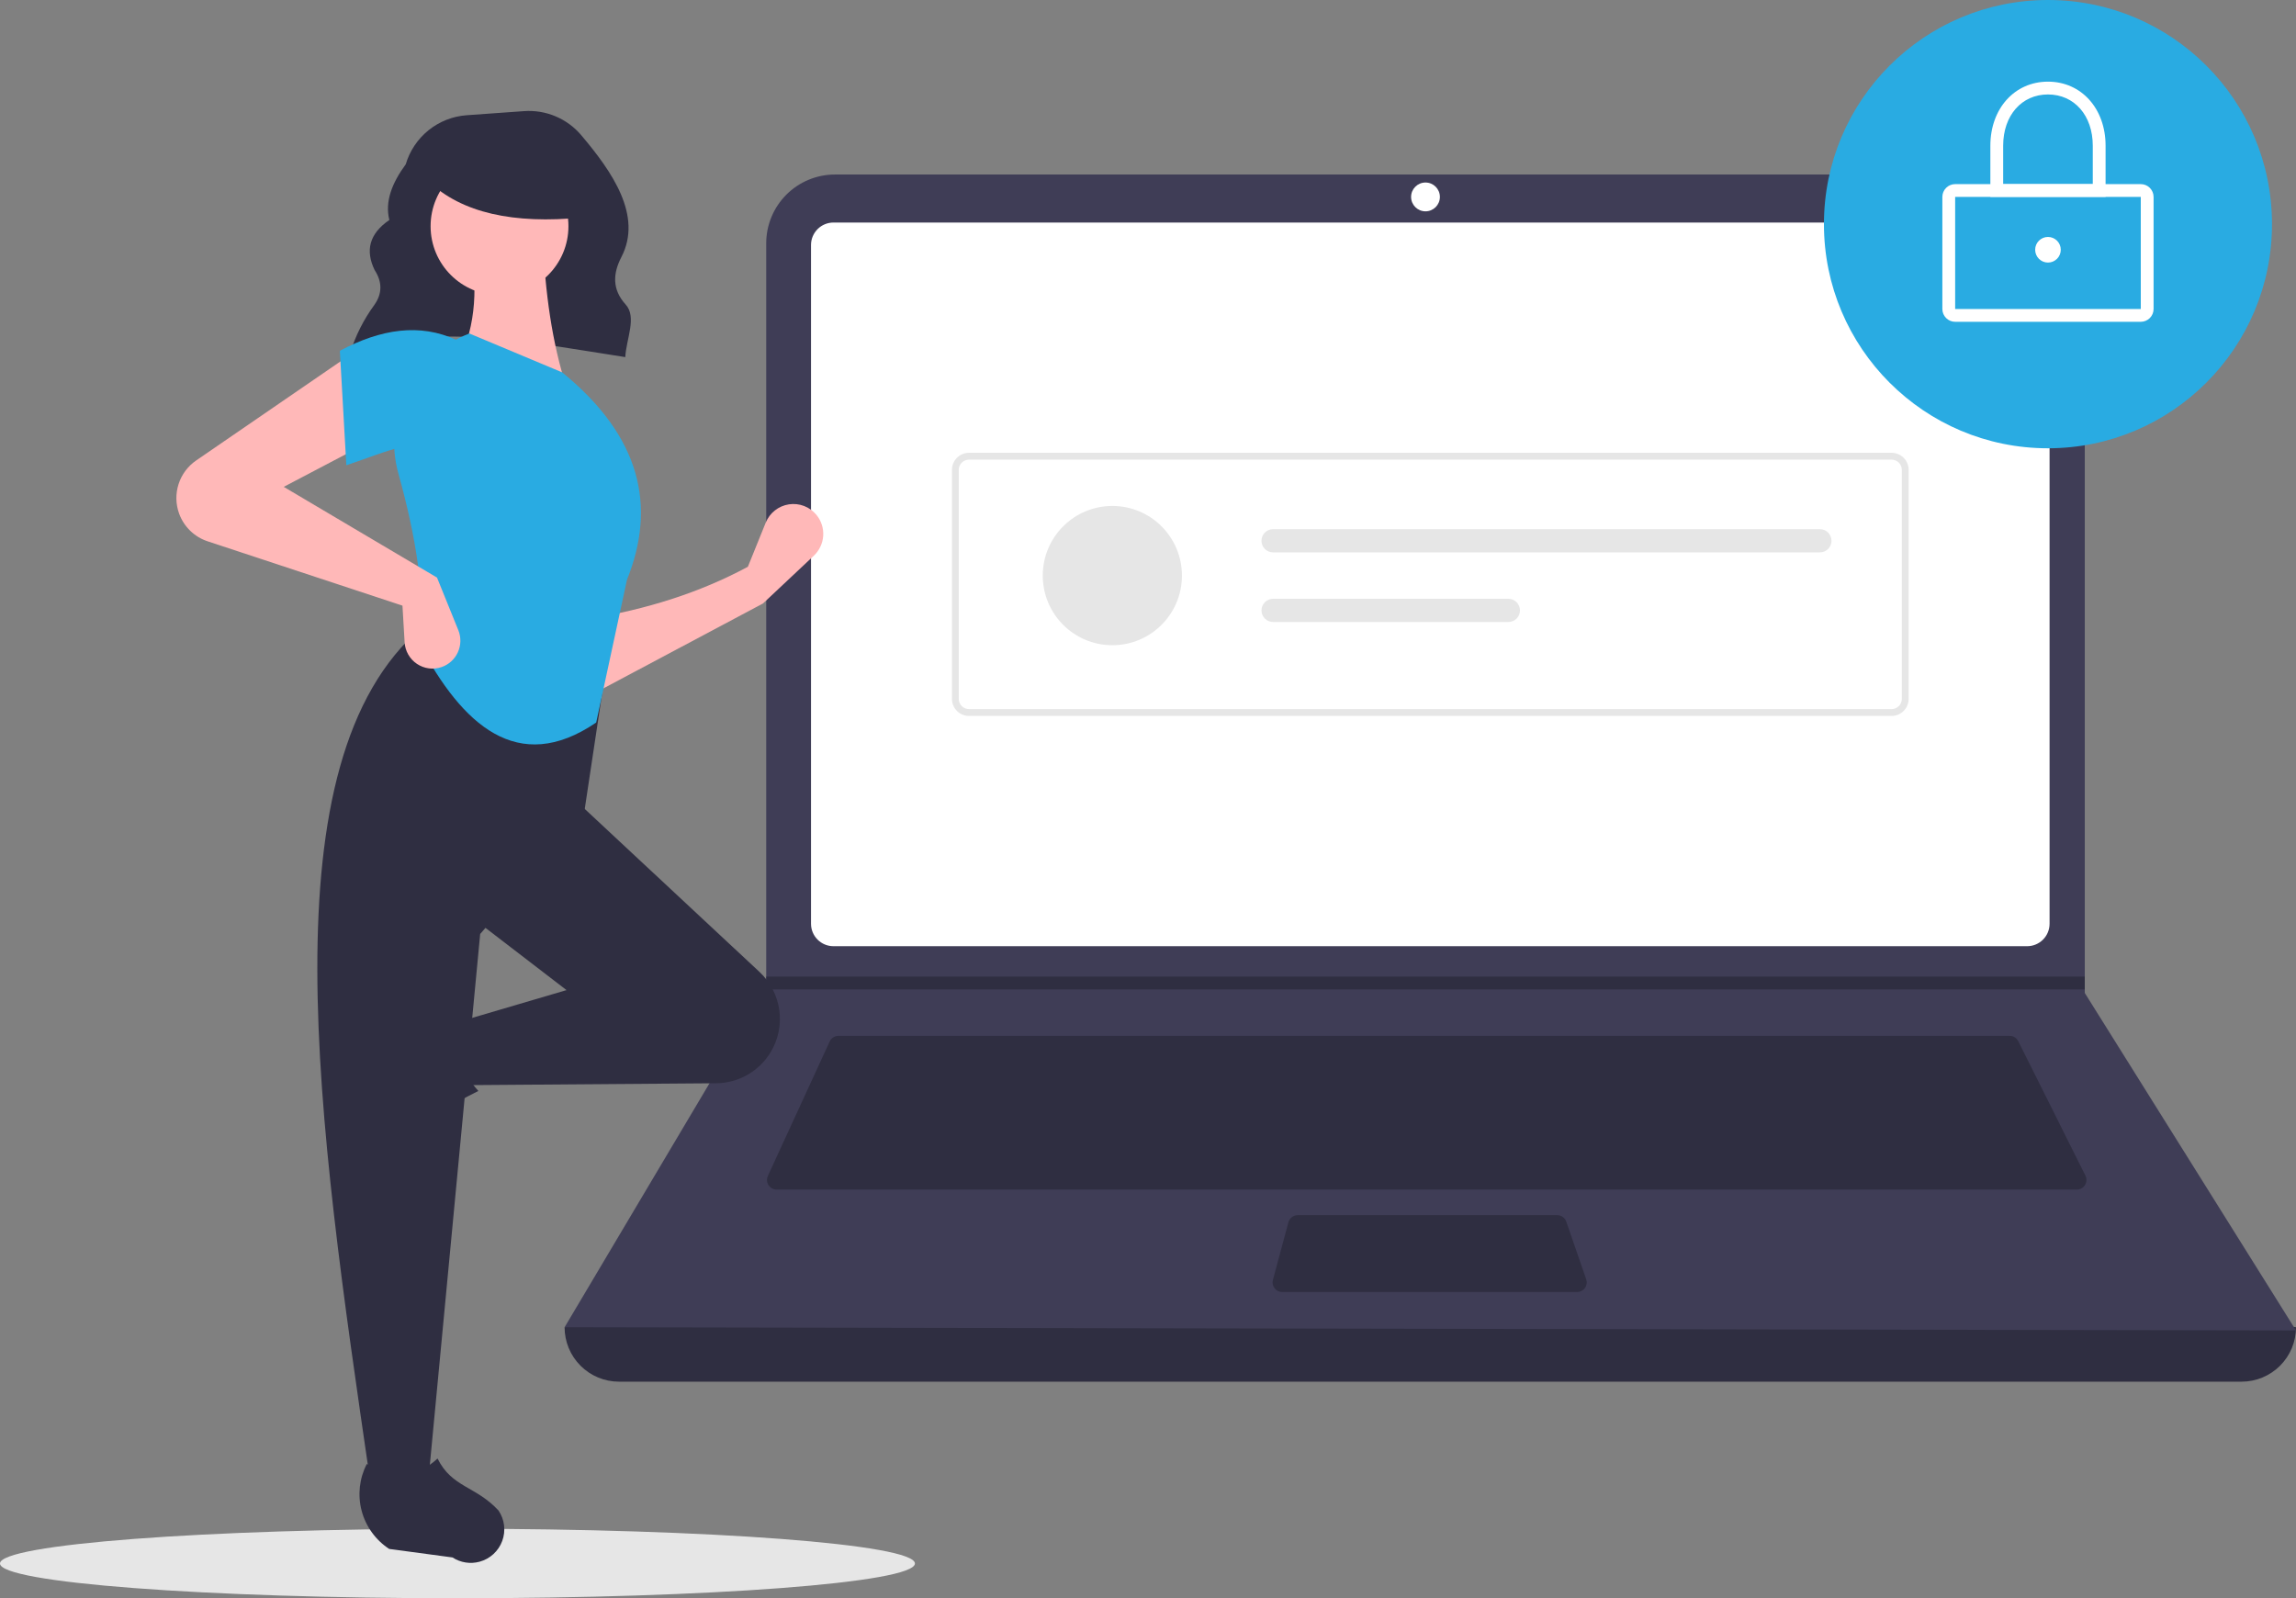 <svg width="566" height="394" viewBox="0 0 566 394" fill="none" xmlns="http://www.w3.org/2000/svg">
<rect x="0" y="0" width="566" height="394" fill="#808080" stroke="none"/>
<g clip-path="url(#clip0_589_4)">
<path d="M112.772 394C175.054 394 225.543 390.163 225.543 385.431C225.543 380.698 175.054 376.861 112.772 376.861C50.49 376.861 0 380.698 0 385.431C0 390.163 50.49 394 112.772 394Z" fill="#E6E6E6"/>
<path d="M86.201 87.421C105.826 79.07 130.27 84.361 154.143 88.034C154.365 83.586 157.058 78.174 154.237 75.071C150.81 71.301 151.126 67.34 153.188 63.356C158.461 53.17 150.906 42.33 143.278 33.318C141.559 31.291 139.386 29.698 136.936 28.669C134.486 27.64 131.828 27.204 129.178 27.396L115.047 28.406C111.609 28.652 108.327 29.942 105.642 32.105C102.957 34.268 100.995 37.199 100.021 40.508C96.647 45.099 94.841 49.677 95.978 54.232C90.924 57.687 90.075 61.858 92.346 66.561C94.272 69.521 94.251 72.403 92.258 75.205C89.641 78.778 87.637 82.761 86.327 86.993L86.201 87.421Z" fill="#2F2E41"/>
<path d="M552.588 340.607H152.592C149.035 340.607 145.624 339.193 143.108 336.676C140.593 334.16 139.18 330.747 139.18 327.188C284.178 310.327 426.452 310.327 566 327.188C566 330.747 564.587 334.16 562.072 336.676C559.556 339.193 556.145 340.607 552.588 340.607Z" fill="#2F2E41"/>
<path d="M566 327.977L139.18 327.188L188.647 243.911L188.884 243.516V59.983C188.884 57.756 189.322 55.55 190.174 53.492C191.026 51.433 192.275 49.563 193.849 47.988C195.424 46.413 197.293 45.163 199.35 44.311C201.407 43.459 203.612 43.02 205.838 43.02H496.975C499.202 43.02 501.406 43.459 503.463 44.311C505.52 45.163 507.39 46.413 508.964 47.988C510.538 49.563 511.787 51.433 512.639 53.492C513.491 55.55 513.93 57.756 513.929 59.983V244.779L566 327.977Z" fill="#3F3D56"/>
<path d="M205.452 54.86C203.988 54.862 202.584 55.445 201.549 56.48C200.513 57.516 199.931 58.921 199.929 60.386V227.729C199.931 229.194 200.513 230.598 201.549 231.634C202.584 232.67 203.988 233.253 205.452 233.255H499.729C501.193 233.253 502.596 232.67 503.632 231.634C504.667 230.598 505.249 229.194 505.251 227.729V60.386C505.25 58.921 504.667 57.517 503.632 56.481C502.596 55.445 501.193 54.862 499.729 54.86H205.452Z" fill="white"/>
<path d="M206.685 255.356C206.233 255.357 205.79 255.487 205.409 255.732C205.028 255.976 204.725 256.324 204.535 256.735L189.292 289.888C189.126 290.248 189.054 290.645 189.081 291.041C189.109 291.438 189.235 291.82 189.45 292.155C189.664 292.489 189.958 292.764 190.307 292.955C190.655 293.146 191.045 293.245 191.442 293.246H511.98C512.383 293.245 512.78 293.142 513.132 292.946C513.485 292.749 513.781 292.466 513.993 292.122C514.205 291.779 514.326 291.387 514.344 290.984C514.362 290.58 514.277 290.179 514.096 289.818L497.528 256.665C497.333 256.271 497.031 255.94 496.657 255.708C496.283 255.477 495.852 255.355 495.412 255.356H206.685Z" fill="#2F2E41"/>
<path d="M351.407 52.097C353.367 52.097 354.957 50.507 354.957 48.545C354.957 46.584 353.367 44.993 351.407 44.993C349.446 44.993 347.856 46.584 347.856 48.545C347.856 50.507 349.446 52.097 351.407 52.097Z" fill="white"/>
<path d="M319.901 299.56C319.38 299.561 318.875 299.733 318.462 300.049C318.049 300.366 317.751 300.81 317.615 301.312L313.792 315.521C313.697 315.872 313.685 316.24 313.755 316.596C313.826 316.953 313.978 317.288 314.199 317.577C314.419 317.865 314.704 318.099 315.03 318.26C315.355 318.421 315.714 318.505 316.077 318.505H388.789C389.167 318.505 389.538 318.414 389.874 318.241C390.209 318.068 390.498 317.818 390.717 317.51C390.936 317.202 391.078 316.847 391.132 316.473C391.185 316.1 391.149 315.719 391.025 315.362L386.11 301.153C385.948 300.688 385.646 300.285 385.246 299.999C384.845 299.714 384.365 299.56 383.873 299.56H319.901Z" fill="#2F2E41"/>
<path d="M513.929 240.753V243.911H188.647L188.892 243.516V240.753H513.929Z" fill="#2F2E41"/>
<path d="M504.857 110.51C535.357 110.51 560.083 85.771 560.083 55.255C560.083 24.738 535.357 0 504.857 0C474.356 0 449.63 24.738 449.63 55.255C449.63 85.771 474.356 110.51 504.857 110.51Z" fill="#29ABE2"/>
<path d="M527.736 79.33H481.977C481.14 79.329 480.338 78.996 479.746 78.404C479.155 77.812 478.822 77.01 478.821 76.172V48.545C478.822 47.708 479.155 46.905 479.747 46.313C480.338 45.721 481.14 45.389 481.977 45.388H527.736C528.573 45.389 529.375 45.721 529.966 46.313C530.558 46.905 530.891 47.708 530.892 48.545V76.172C530.891 77.01 530.558 77.812 529.966 78.404C529.375 78.996 528.573 79.329 527.736 79.33ZM481.977 48.545V76.172H527.738L527.736 48.545L481.977 48.545Z" fill="white"/>
<path d="M519.058 48.545H490.656V35.916C490.656 26.768 496.628 20.128 504.857 20.128C513.085 20.128 519.058 26.768 519.058 35.916L519.058 48.545ZM493.812 45.388H515.902V35.916C515.902 28.479 511.36 23.286 504.857 23.286C498.353 23.286 493.812 28.48 493.812 35.916L493.812 45.388Z" fill="white"/>
<path d="M504.857 64.727C506.6 64.727 508.013 63.313 508.013 61.569C508.013 59.826 506.6 58.412 504.857 58.412C503.114 58.412 501.701 59.826 501.701 61.569C501.701 63.313 503.114 64.727 504.857 64.727Z" fill="white"/>
<path d="M466.304 176.493H238.876C237.76 176.492 236.689 176.047 235.9 175.257C235.11 174.467 234.666 173.396 234.665 172.279V115.835C234.666 114.718 235.11 113.647 235.9 112.857C236.689 112.067 237.76 111.622 238.876 111.621H466.304C467.42 111.622 468.491 112.067 469.28 112.857C470.07 113.647 470.514 114.718 470.515 115.835V172.279C470.514 173.396 470.07 174.467 469.28 175.257C468.491 176.047 467.42 176.492 466.304 176.493ZM238.876 113.307C238.206 113.307 237.564 113.574 237.09 114.048C236.616 114.522 236.35 115.165 236.349 115.835V172.279C236.35 172.95 236.616 173.592 237.09 174.066C237.564 174.54 238.206 174.807 238.876 174.808H466.304C466.974 174.807 467.616 174.54 468.09 174.066C468.564 173.592 468.83 172.95 468.831 172.279V115.835C468.83 115.165 468.564 114.522 468.09 114.048C467.616 113.574 466.974 113.307 466.304 113.307L238.876 113.307Z" fill="#E6E6E6"/>
<path d="M274.214 159.056C283.689 159.056 291.37 151.371 291.37 141.891C291.37 132.412 283.689 124.727 274.214 124.727C264.739 124.727 257.058 132.412 257.058 141.891C257.058 151.371 264.739 159.056 274.214 159.056Z" fill="#E6E6E6"/>
<path d="M313.836 130.448C313.46 130.448 313.088 130.521 312.74 130.665C312.393 130.808 312.077 131.019 311.811 131.285C311.545 131.55 311.334 131.866 311.19 132.213C311.046 132.561 310.972 132.933 310.972 133.309C310.972 133.685 311.046 134.057 311.19 134.405C311.334 134.752 311.545 135.068 311.811 135.334C312.077 135.599 312.393 135.81 312.74 135.953C313.088 136.097 313.46 136.17 313.836 136.17H448.632C449.391 136.17 450.118 135.868 450.654 135.332C451.19 134.795 451.492 134.068 451.492 133.309C451.492 132.55 451.19 131.823 450.654 131.286C450.118 130.75 449.391 130.448 448.632 130.448H313.836Z" fill="#E6E6E6"/>
<path d="M313.836 147.613C313.078 147.613 312.35 147.915 311.814 148.451C311.278 148.988 310.977 149.715 310.977 150.474C310.977 151.233 311.278 151.96 311.814 152.497C312.35 153.033 313.078 153.335 313.836 153.335H371.839C372.597 153.335 373.325 153.033 373.861 152.497C374.397 151.96 374.698 151.233 374.698 150.474C374.698 149.715 374.397 148.988 373.861 148.451C373.325 147.915 372.597 147.613 371.839 147.613H313.836Z" fill="#E6E6E6"/>
<path d="M188.088 148.77L146.046 171.133L145.514 152.497C159.236 150.205 172.291 146.215 184.362 139.719L188.759 128.85C189.239 127.665 190.017 126.626 191.019 125.834C192.021 125.041 193.212 124.523 194.474 124.331C195.736 124.138 197.027 124.277 198.22 124.734C199.412 125.191 200.465 125.95 201.276 126.937C202.462 128.382 203.055 130.223 202.934 132.089C202.814 133.954 201.989 135.704 200.628 136.984L188.088 148.77Z" fill="#FFB8B8"/>
<path d="M85.363 277.886C85.056 276.76 84.991 275.583 85.172 274.43C85.352 273.278 85.775 272.177 86.411 271.199L95.647 257.019C97.831 253.665 101.183 251.242 105.052 250.221C108.921 249.2 113.031 249.653 116.584 251.492C112.703 258.102 113.244 263.901 117.925 268.94C110.659 272.49 103.943 277.07 97.986 282.541C96.898 283.283 95.649 283.754 94.343 283.915C93.037 284.076 91.711 283.922 90.476 283.467C89.241 283.011 88.132 282.267 87.243 281.296C86.354 280.326 85.709 279.156 85.363 277.886Z" fill="#2F2E41"/>
<path d="M190.003 259.344C188.605 261.674 186.632 263.606 184.274 264.954C181.915 266.302 179.25 267.021 176.534 267.042L115.18 267.507L112.519 252.066L139.66 244.079L116.776 226.508L141.789 197.223L187.218 239.588C189.874 242.064 191.599 245.377 192.106 248.973C192.613 252.569 191.87 256.23 190.003 259.344Z" fill="#2F2E41"/>
<path d="M105.601 364.945H91.232C78.331 276.468 65.199 187.743 104.004 154.627L149.771 162.082L143.917 200.951L118.373 230.235L105.601 364.945Z" fill="#2F2E41"/>
<path d="M118.231 384.988C117.106 385.295 115.929 385.36 114.778 385.18C113.626 384.999 112.525 384.576 111.548 383.939L95.947 381.841C92.594 379.656 90.173 376.303 89.152 372.432C88.131 368.561 88.584 364.449 90.422 360.893C97.029 364.776 102.825 364.234 107.861 359.551C111.42 366.74 117.283 366.302 122.883 372.358C123.624 373.446 124.095 374.696 124.256 376.003C124.417 377.31 124.264 378.637 123.809 379.872C123.354 381.108 122.61 382.217 121.64 383.107C120.67 383.997 119.501 384.642 118.231 384.988Z" fill="#2F2E41"/>
<path d="M139.66 95.525L113.051 89.136C117.47 80.085 117.834 70.014 115.712 59.319L133.806 58.786C134.373 72.087 136.088 84.513 139.66 95.525Z" fill="#FFB8B8"/>
<path d="M146.972 178.113C127.602 191.319 113.916 178.565 103.472 158.887C104.923 146.845 102.573 132.435 98.221 116.778C96.285 109.872 97.008 102.491 100.246 96.092C103.484 89.693 109.003 84.741 115.712 82.214L138.595 91.798C158.026 107.644 161.85 124.809 154.56 142.913L146.972 178.113Z" fill="#29ABE2"/>
<path d="M91.232 108.837L69.945 120.018L107.729 142.381L112.987 155.356C113.337 156.222 113.508 157.151 113.489 158.085C113.47 159.019 113.26 159.94 112.873 160.791C112.487 161.641 111.931 162.404 111.24 163.033C110.549 163.662 109.737 164.143 108.855 164.448C107.851 164.794 106.781 164.903 105.728 164.766C104.675 164.63 103.668 164.251 102.786 163.66C101.903 163.069 101.17 162.282 100.643 161.36C100.115 160.438 99.808 159.406 99.746 158.346L99.214 149.303L51.191 133.447C49.573 132.913 48.097 132.017 46.877 130.828C45.656 129.639 44.721 128.187 44.144 126.583C43.303 124.245 43.26 121.694 44.023 119.329C44.785 116.964 46.309 114.919 48.357 113.513L86.974 87.006L91.232 108.837Z" fill="#FFB8B8"/>
<path d="M112.519 110.966C103.641 107.074 95.568 111.302 85.378 114.693L83.781 86.474C93.899 81.078 103.546 79.623 112.519 83.811L112.519 110.966Z" fill="#29ABE2"/>
<path d="M123.139 72.764C132.522 72.764 140.128 65.154 140.128 55.767C140.128 46.38 132.522 38.77 123.139 38.77C113.756 38.77 106.15 46.38 106.15 55.767C106.15 65.154 113.756 72.764 123.139 72.764Z" fill="#FFB8B8"/>
<path d="M143.463 53.623C126.643 55.271 113.826 52.519 105.634 44.682V38.371H142.035L143.463 53.623Z" fill="#2F2E41"/>
</g>
<defs>
<clipPath id="clip0_589_4">
<rect width="566" height="394" fill="white"/>
</clipPath>
</defs>
</svg>
